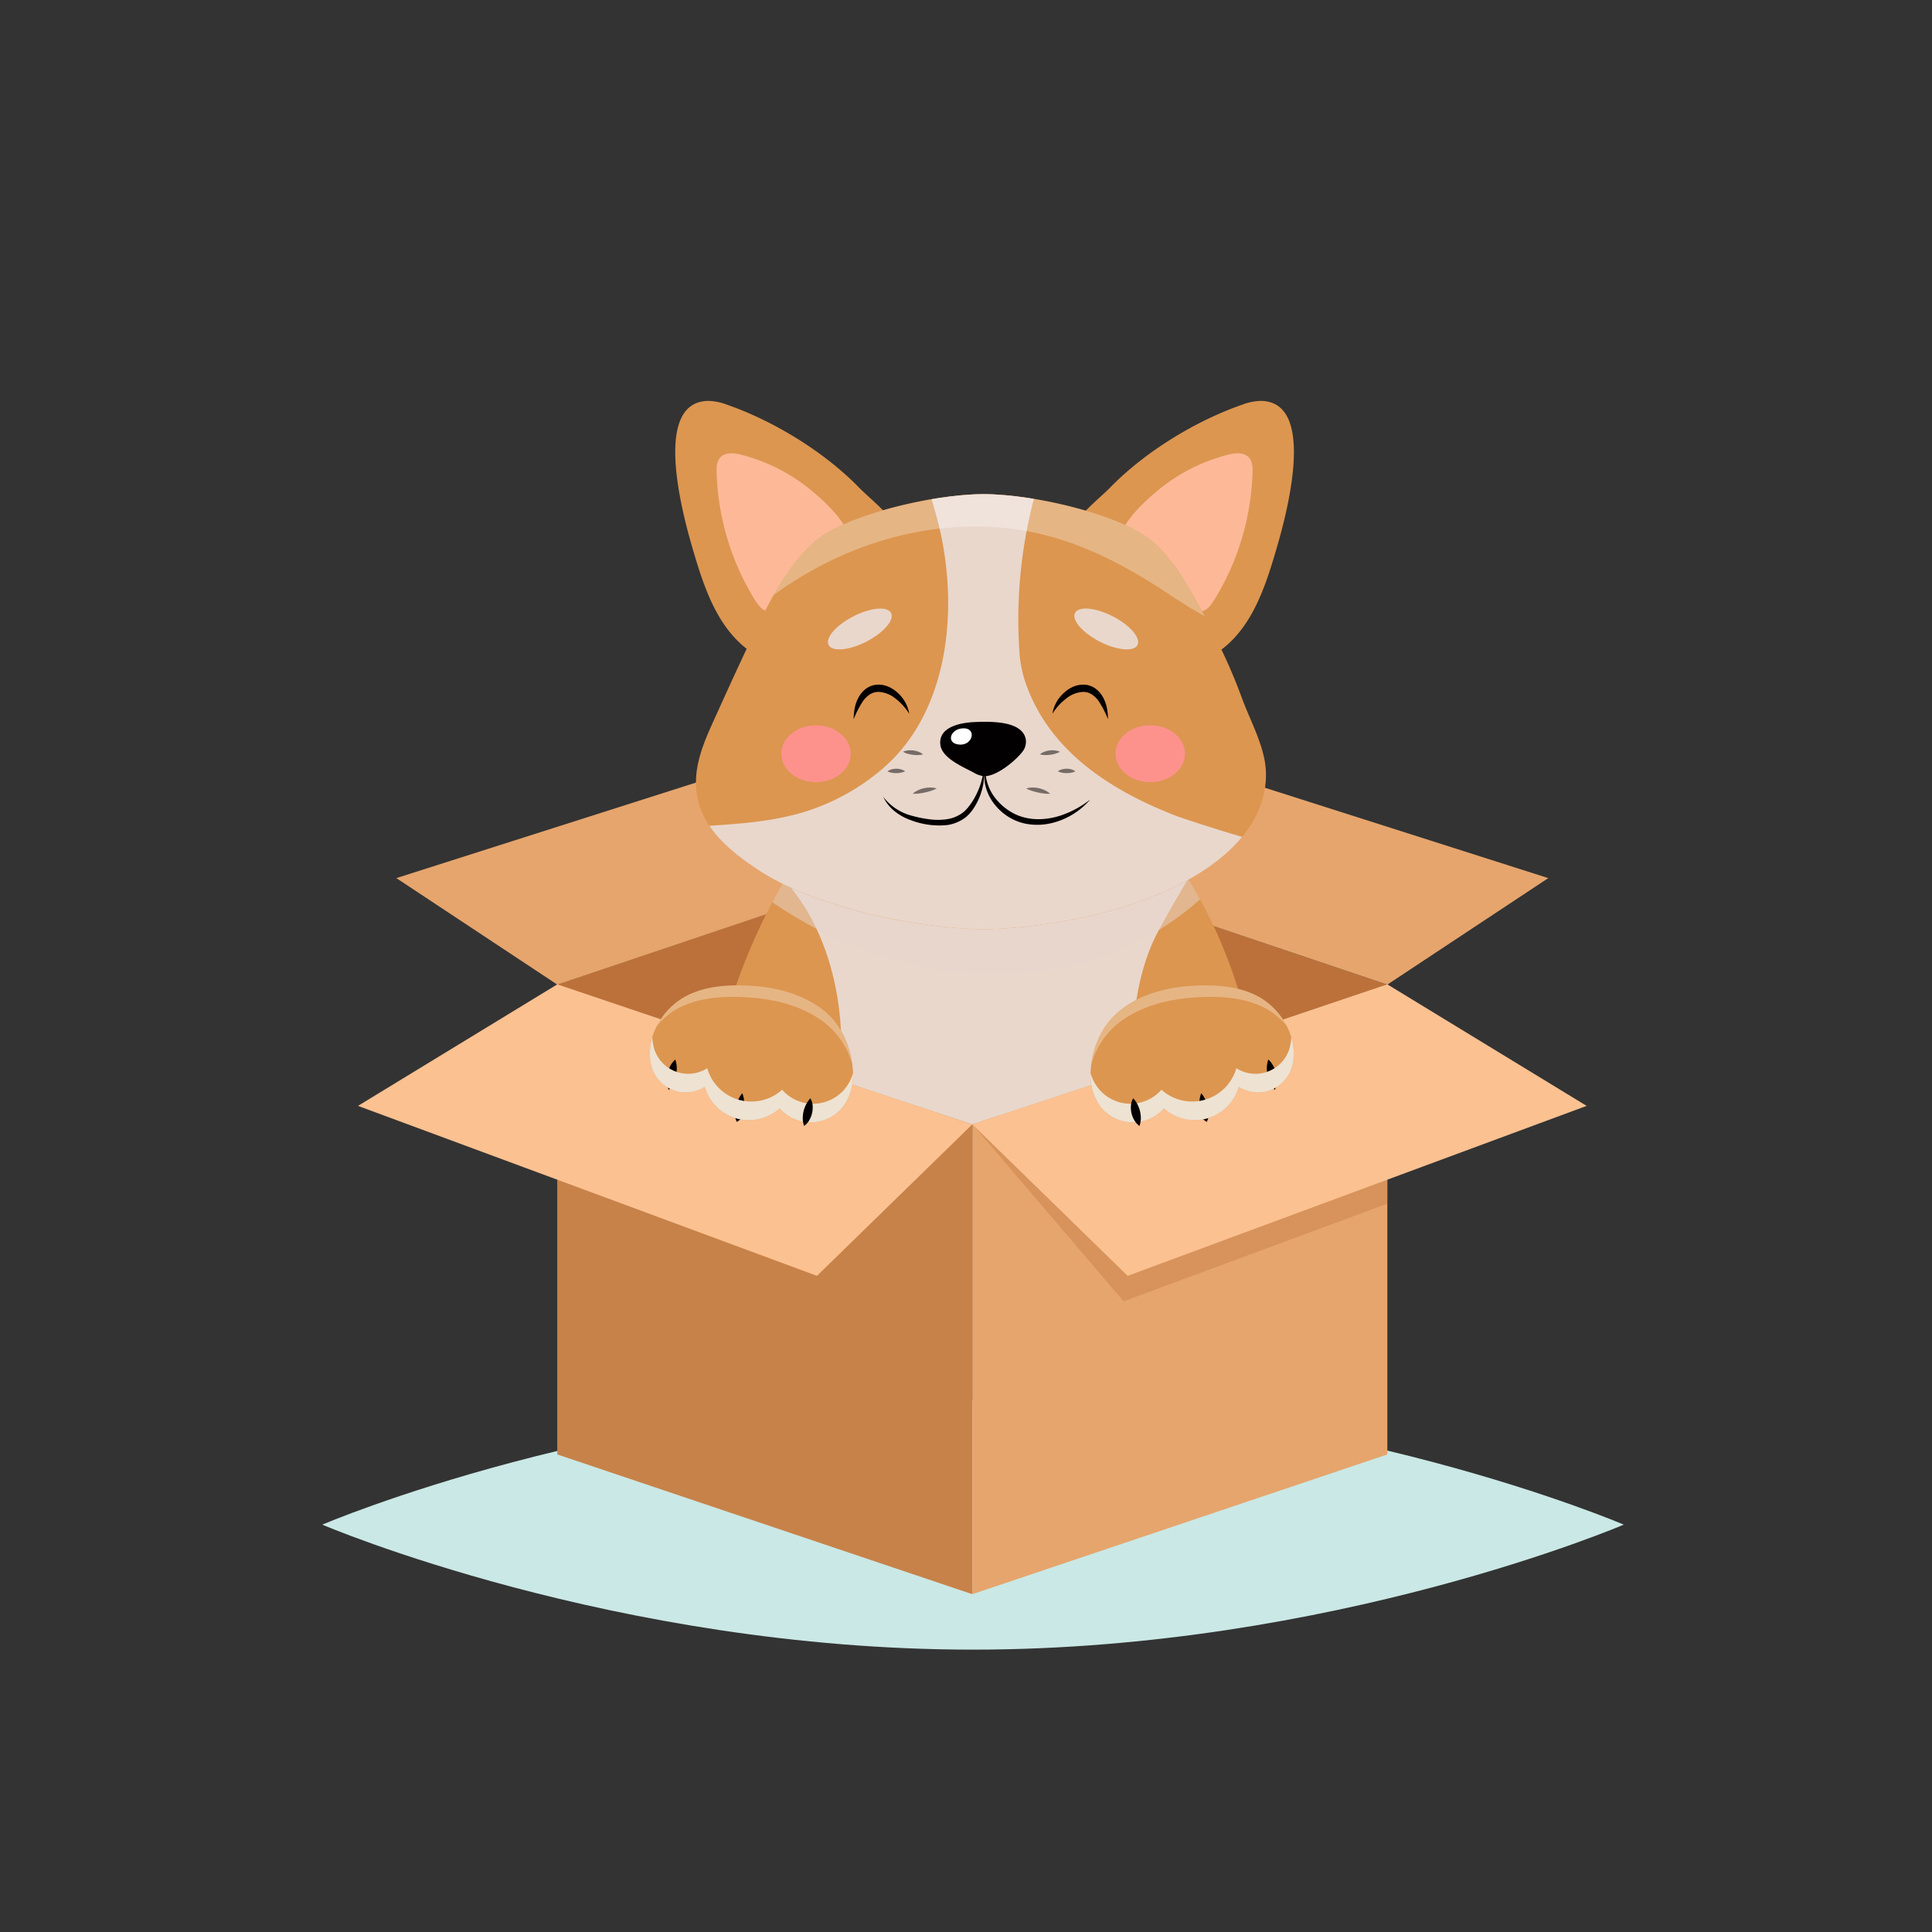 <svg xmlns="http://www.w3.org/2000/svg" xmlns:xlink="http://www.w3.org/1999/xlink" width="661" height="661" viewBox="0 0 661 661">
  <rect x="0" y="0" width="661" height="661" fill="#333333" stroke="none"/>
  <defs>
    <clipPath id="clip-path">
      <path id="Path_6" data-name="Path 6" d="M718.986,1230.245l-142-47.815V1021.6l142,47.815Z" transform="translate(-576.99 -1021.599)" fill="#c78249"/>
    </clipPath>
    <clipPath id="clip-path-2">
      <path id="Path_5" data-name="Path 5" d="M441.9,1050.483l-68.186,40.811,157.032,58.151,51.767-60.639Z" transform="translate(-373.718 -1050.483)" fill="#c78249"/>
    </clipPath>
    <clipPath id="clip-path-3">
      <path id="Path_9" data-name="Path 9" d="M1009.059,1230.245l142-47.815V1021.6l-142,47.815Z" transform="translate(-1009.059 -1021.599)" fill="#e6a56d"/>
    </clipPath>
    <clipPath id="clip-path-4">
      <path id="Path_15" data-name="Path 15" d="M437.7,1021.6l-68.186,41.58,157.032,58.151,53.15-51.837Z" transform="translate(-369.513 -1021.599)" fill="#fbc191"/>
    </clipPath>
    <clipPath id="clip-path-5">
      <path id="Path_19" data-name="Path 19" d="M1151.054,1021.6l68.186,41.58-157.032,58.151-53.149-51.837Z" transform="translate(-1009.059 -1021.599)" fill="#fbc191"/>
    </clipPath>
    <clipPath id="clip-path-6">
      <path id="Path_44" data-name="Path 44" d="M764.035,449.061l21.157-281.412H431.439l47.834,281.412,142,47.125Z" transform="translate(-431.439 -167.649)" fill="none"/>
    </clipPath>
    <clipPath id="clip-path-7">
      <path id="Path_27" data-name="Path 27" d="M919.31,903.365a8.066,8.066,0,0,1-4.218,3.993c-7.923,3.531-21.228,2.384-29.83,2.954-21.412,1.417-42.89,1.571-64.338,1.152-16.809-.328-88.793-.463-91.491-5.4-1.428-2.613-1.28-5.768-1.095-8.739a210.511,210.511,0,0,1,42.314-113.81c13.934-18.235,34.345-32.634,58.173-31.047,21.359,1.423,42.044,21.172,54.747,36.976,22.461,27.942,34.065,63.246,36.106,98.795C919.973,893.34,921.272,899.219,919.31,903.365Z" transform="translate(-728.223 -752.35)" fill="#dc9650"/>
    </clipPath>
    <clipPath id="clip-path-8">
      <path id="Path_31" data-name="Path 31" d="M916.222,610.413a27.911,27.911,0,0,0-.615-9.573c-1.6-6.844-4.994-13.16-7.415-19.692a184.921,184.921,0,0,0-8.815-20.3c-5.738-11.157-12.019-24.822-21.607-33.3-9.913-8.765-39.537-16.2-57.8-16.284l-.153,0c-.05,0-.1,0-.154,0-18.265.082-47.889,7.516-57.8,16.281-9.426,8.335-15.381,20.495-20.767,31.657-4.358,9.032-8.511,18.166-12.63,27.26-4.13,9.12-8.7,18.495-6.546,28.808,2.275,10.906,11.336,18.266,20.133,24.149,10.277,6.872,22.14,10.965,33.967,14.264,12.424,3.467,30.268,6.352,43.4,6.43.083,0,.165.007.249.007l.153,0,.153,0c.084,0,.165-.006.249-.007,13.128-.079,30.973-2.964,43.4-6.43C883.851,648.041,913.459,634.8,916.222,610.413Z" transform="translate(-721.365 -511.264)" fill="#dc9650"/>
    </clipPath>
  </defs>
  <g id="Layer_2" data-name="Layer 2" transform="translate(0.842 0.84)">
    <rect id="Rectangle_1" data-name="Rectangle 1" width="661" height="661" transform="translate(660.158 -0.84) rotate(90)" fill="none"/>
    <g id="Group_35" data-name="Group 35" transform="translate(109.424 55.294)">
      <path id="Path_1" data-name="Path 1" d="M777.631,1496.716s-99.678,42.764-222.637,42.764-222.637-42.764-222.637-42.764,99.678-42.764,222.637-42.764S777.631,1496.716,777.631,1496.716Z" transform="translate(-332.357 -1031.22)" fill="#cae8e5" style="mix-blend-mode: multiply;isolation: isolate"/>
      <g id="Group_5" data-name="Group 5" transform="translate(80.397 280.643)">
        <path id="Path_2" data-name="Path 2" d="M718.986,1230.245l-142-47.815V1021.6l142,47.815Z" transform="translate(-576.99 -1021.599)" fill="#c78249"/>
        <g id="Group_4" data-name="Group 4" clip-path="url(#clip-path)">
          <g id="Group_3" data-name="Group 3" transform="translate(-66.804 9.492)" opacity="0.5" style="mix-blend-mode: multiply;isolation: isolate">
            <g id="Group_2" data-name="Group 2">
              <path id="Path_3" data-name="Path 3" d="M441.9,1050.483l-68.186,40.811,157.032,58.151,51.767-60.639Z" transform="translate(-373.718 -1050.483)" fill="#c78249"/>
              <g id="Group_1" data-name="Group 1" clip-path="url(#clip-path-2)">
                <path id="Path_4" data-name="Path 4" d="M724.091,1034.369c-10.563-7.274-26.623-9.277-36.786-.328-8.227,7.244-11.428,19.129-11.292,29.829a17.424,17.424,0,0,0-1.83,6.286c-.214,2.4,1.568,3.716,3.423,2.141.1-.084.219-.2.333-.3a16.008,16.008,0,0,0,4.761,5.107,16.808,16.808,0,0,0-.712,3.515c-.214,2.4,1.569,3.716,3.423,2.141a27.666,27.666,0,0,0,2.767-2.877,29.933,29.933,0,0,0,7.322,1.568,16.8,16.8,0,0,0-.716,3.528c-.214,2.4,1.569,3.716,3.423,2.141a35.883,35.883,0,0,0,5.175-5.991q1.412-.256,2.807-.645c12.7-3.54,24.019-15.058,26.034-28.065C733.357,1045.094,730.1,1038.508,724.091,1034.369Z" transform="translate(-575.426 -1035.449)" fill="#c78249" style="mix-blend-mode: multiply;isolation: isolate"/>
              </g>
            </g>
          </g>
        </g>
      </g>
      <g id="Group_9" data-name="Group 9" transform="translate(222.392 280.643)">
        <path id="Path_7" data-name="Path 7" d="M1009.059,1230.245l142-47.815V1021.6l-142,47.815Z" transform="translate(-1009.059 -1021.599)" fill="#e6a56d"/>
        <g id="Group_8" data-name="Group 8" clip-path="url(#clip-path-3)">
          <g id="Group_7" data-name="Group 7" transform="translate(0 9.492)" opacity="0.5" style="mix-blend-mode: multiply;isolation: isolate">
            <g id="Group_6" data-name="Group 6">
              <path id="Path_8" data-name="Path 8" d="M1149.672,1050.483l68.186,40.811-157.032,58.151-51.767-60.639Z" transform="translate(-1009.059 -1050.483)" fill="#c78249"/>
            </g>
          </g>
        </g>
      </g>
      <path id="Path_10" data-name="Path 10" d="M718.986,876.374l-142,47.815,142,47.727,142-47.727Z" transform="translate(-496.594 -643.458)" fill="#bc713a"/>
      <path id="Path_11" data-name="Path 11" d="M718.986,876.374v94.939l-142-47.124Z" transform="translate(-496.594 -643.458)" fill="#bc713a"/>
      <path id="Path_12" data-name="Path 12" d="M559.068,765.851l47.441,36.322-142,47.815-55.06-36.438Z" transform="translate(-384.116 -569.257)" fill="#e6a56d"/>
      <g id="Group_12" data-name="Group 12" transform="translate(12.211 280.643)">
        <g id="Group_11" data-name="Group 11">
          <path id="Path_13" data-name="Path 13" d="M437.7,1021.6l-68.186,41.58,157.032,58.151,53.15-51.837Z" transform="translate(-369.513 -1021.599)" fill="#fbc191"/>
          <g id="Group_10" data-name="Group 10" clip-path="url(#clip-path-4)">
            <path id="Path_14" data-name="Path 14" d="M679.058,1050.944a19.545,19.545,0,0,0-1.478,11.948,12.149,12.149,0,0,0,18.434,7.737A15.712,15.712,0,0,0,721.632,1078a14.113,14.113,0,0,0,21.9-.874,18.116,18.116,0,0,0,3.184-11.676c-.374-8.044-3.783-16.044-10.2-21.1-6.853-5.4-15.7-7.721-24.275-8.271-7.846-.5-16.366-.076-23.358,3.9A24.019,24.019,0,0,0,679.058,1050.944Z" transform="translate(-576.088 -1031.208)" fill="#fbc191" style="mix-blend-mode: multiply;isolation: isolate"/>
          </g>
        </g>
      </g>
      <path id="Path_16" data-name="Path 16" d="M1056.5,765.851l-47.441,36.322,142,47.815,55.059-36.438Z" transform="translate(-786.667 -569.257)" fill="#e6a56d"/>
      <g id="Group_15" data-name="Group 15" transform="translate(222.392 280.643)">
        <g id="Group_14" data-name="Group 14">
          <path id="Path_17" data-name="Path 17" d="M1151.054,1021.6l68.186,41.58-157.032,58.151-53.149-51.837Z" transform="translate(-1009.059 -1021.599)" fill="#fbc191"/>
          <g id="Group_13" data-name="Group 13" clip-path="url(#clip-path-5)">
            <path id="Path_18" data-name="Path 18" d="M1197.015,1050.944a19.542,19.542,0,0,1,1.477,11.948,12.149,12.149,0,0,1-18.433,7.737,15.712,15.712,0,0,1-25.619,7.373,14.113,14.113,0,0,1-21.9-.874,18.113,18.113,0,0,1-3.184-11.676c.374-8.044,3.783-16.044,10.2-21.1,6.853-5.4,15.7-7.721,24.276-8.271,7.846-.5,16.365-.076,23.358,3.9A24.025,24.025,0,0,1,1197.015,1050.944Z" transform="translate(-1089.804 -1031.208)" fill="#fbc191" style="mix-blend-mode: multiply;isolation: isolate"/>
          </g>
        </g>
      </g>
      <g id="Group_28" data-name="Group 28" transform="translate(32.562)">
        <g id="Group_27" data-name="Group 27" clip-path="url(#clip-path-6)">
          <g id="Group_26" data-name="Group 26" transform="translate(88.193 81.02)">
            <g id="Group_25" data-name="Group 25">
              <path id="Path_20" data-name="Path 20" d="M1110.751,470.325a29.8,29.8,0,0,0,3.522,2.2,65.751,65.751,0,0,1,10.71,7.852,178.054,178.054,0,0,1,15.674,15.383c2.415,2.682,4.973,5.581,8.472,6.467,4.188,1.061,8.542-1.1,11.868-3.856,9.506-7.88,13.748-20.3,17.263-32.134,3.006-10.124,15.19-51.912-4.986-52.054a19.346,19.346,0,0,0-6.431,1.338c-15.943,5.552-33.176,16.125-44.987,28.234C1115.764,449.994,1099.1,461.7,1110.751,470.325Z" transform="translate(-972.984 -414.178)" fill="#dc9650"/>
              <path id="Path_21" data-name="Path 21" d="M1174.926,518.8a30.646,30.646,0,0,1-7.688-4.867c-3.091-2.611-6.04-5.733-7-9.663-2.12-8.713,7.292-17.505,13.229-22.5a61.3,61.3,0,0,1,24.356-12.518c2.455-.618,5.451-.932,7.152.943,1.228,1.353,1.3,3.366,1.247,5.193a88.254,88.254,0,0,1-12.58,42.715c-3.813,6.331-4.986,5.049-11.392,3.2A57.911,57.911,0,0,1,1174.926,518.8Z" transform="translate(-1008.714 -450.83)" fill="#fdb997"/>
              <path id="Path_22" data-name="Path 22" d="M773.7,470.325a29.752,29.752,0,0,1-3.522,2.2,65.778,65.778,0,0,0-10.71,7.852,178.013,178.013,0,0,0-15.674,15.383c-2.415,2.682-4.973,5.581-8.472,6.467-4.188,1.061-8.543-1.1-11.869-3.856-9.506-7.88-13.748-20.3-17.262-32.134-3.006-10.124-15.19-51.912,4.986-52.054a19.343,19.343,0,0,1,6.431,1.338c15.942,5.552,33.176,16.125,44.987,28.234C768.684,449.994,785.347,461.7,773.7,470.325Z" transform="translate(-699.795 -414.178)" fill="#dc9650"/>
              <path id="Path_23" data-name="Path 23" d="M774.153,518.8a30.639,30.639,0,0,0,7.688-4.867c3.091-2.611,6.041-5.733,7-9.663,2.121-8.713-7.291-17.505-13.229-22.5a61.3,61.3,0,0,0-24.356-12.518c-2.455-.618-5.45-.932-7.152.943-1.227,1.353-1.3,3.366-1.247,5.193a88.255,88.255,0,0,0,12.58,42.715c3.814,6.331,4.986,5.049,11.392,3.2A57.933,57.933,0,0,0,774.153,518.8Z" transform="translate(-728.696 -450.83)" fill="#fdb997"/>
              <g id="Group_18" data-name="Group 18" transform="translate(9.343 111.137)">
                <path id="Path_24" data-name="Path 24" d="M919.31,903.365a8.066,8.066,0,0,1-4.218,3.993c-7.923,3.531-21.228,2.384-29.83,2.954-21.412,1.417-42.89,1.571-64.338,1.152-16.809-.328-88.793-.463-91.491-5.4-1.428-2.613-1.28-5.768-1.095-8.739a210.511,210.511,0,0,1,42.314-113.81c13.934-18.235,34.345-32.634,58.173-31.047,21.359,1.423,42.044,21.172,54.747,36.976,22.461,27.942,34.065,63.246,36.106,98.795C919.973,893.34,921.272,899.219,919.31,903.365Z" transform="translate(-728.223 -752.35)" fill="#dc9650"/>
                <g id="Group_17" data-name="Group 17" clip-path="url(#clip-path-7)">
                  <g id="Group_16" data-name="Group 16" transform="translate(-6.781 -19.285)">
                    <path id="Path_25" data-name="Path 25" d="M912.193,915.081c-2.5,21.058,1.49,42.251,4.193,63.082.2,1.55.357,3.268-.55,4.542-.922,1.294-2.635,1.7-4.2,1.983-15.933,2.9-29.868,3.745-46.023,3.745-17.154,0-33.9-1.194-51.182-.883a3.56,3.56,0,0,1-1.522-.195,3.13,3.13,0,0,1-1.421-1.724c-1.31-3-1.339-6.386-1.345-9.662-.044-21.494,3.757-44.491.244-65.738-2.926-17.694-10.79-35.236-24.922-46.279-1.6-1.247-3.415-2.672-3.543-4.692a5.261,5.261,0,0,1,1-3.1c4.269-6.642,13.627-7.112,21.519-6.857,44.406,1.436,89.09,2.9,132.543,12.166C934.771,861,922.1,884.217,920.616,886.9,915.849,895.51,913.355,905.3,912.193,915.081Z" transform="translate(-757.49 -798.124)" fill="#e9d7cc"/>
                    <path id="Path_26" data-name="Path 26" d="M833.792,796.519a100.252,100.252,0,0,0,49.981-23.432c14.275-12.53,53.575-49.331,31.866-69.266-3.322-3.051-7.865-4.34-12.267-5.325-20.432-4.572-41.564-4.679-62.5-4.766-27.32-.113-54.658-.226-81.941,1.217-9.836.52-19.839,1.281-29.012,4.87s-17.539,10.456-20.636,19.808c-9.539,28.809,23.392,52.1,45.206,63.442C778.916,795.765,807.266,800.987,833.792,796.519Z" transform="translate(-707.59 -693.668)" fill="#e9d7cc" opacity="0.5" style="mix-blend-mode: multiply;isolation: isolate"/>
                  </g>
                </g>
              </g>
              <g id="Group_21" data-name="Group 21" transform="translate(7.089 31.906)">
                <path id="Path_28" data-name="Path 28" d="M916.222,610.413a27.911,27.911,0,0,0-.615-9.573c-1.6-6.844-4.994-13.16-7.415-19.692a184.921,184.921,0,0,0-8.815-20.3c-5.738-11.157-12.019-24.822-21.607-33.3-9.913-8.765-39.537-16.2-57.8-16.284l-.153,0c-.05,0-.1,0-.154,0-18.265.082-47.889,7.516-57.8,16.281-9.426,8.335-15.381,20.495-20.767,31.657-4.358,9.032-8.511,18.166-12.63,27.26-4.13,9.12-8.7,18.495-6.546,28.808,2.275,10.906,11.336,18.266,20.133,24.149,10.277,6.872,22.14,10.965,33.967,14.264,12.424,3.467,30.268,6.352,43.4,6.43.083,0,.165.007.249.007l.153,0,.153,0c.084,0,.165-.006.249-.007,13.128-.079,30.973-2.964,43.4-6.43C883.851,648.041,913.459,634.8,916.222,610.413Z" transform="translate(-721.365 -511.264)" fill="#dc9650"/>
                <g id="Group_20" data-name="Group 20" clip-path="url(#clip-path-8)">
                  <g id="Group_19" data-name="Group 19" transform="translate(-12.168 -33.588)">
                    <path id="Path_29" data-name="Path 29" d="M816.993,419.492c-6.511-7.635-16.542-11.02-26.4-10.347-3.572.244-6.227,2.137-9.331,3.509-3.186,1.408-6.434,1.964-8.365,5.248-1.977,3.362-1.2,7.609-.209,11.382,2.238,8.531,5.252,16.851,7.237,25.443,6.343,27.467,3.171,62.39-19.583,81.871a75.053,75.053,0,0,1-27.07,14.871c-11.5,3.46-23.636,4.092-35.624,4.869-5.339.346-11.369,1.335-12.944,7.253-.7,2.638-.269,5.435.306,8.1,2.25,10.453,7.071,25.591,15.978,32.224,10.17,7.572,20.8,14.337,32.513,19.362a163.08,163.08,0,0,0,125.858.493c7.865-3.3,16.145-7.718,21.019-14.988,2.345-3.5,3.013-7.623,4.667-11.465,1.936-4.5,3.316-9.21,5.187-13.733,2.881-6.963,6.6-13.1,7.182-20.833-.161,2.123-33.518-8.827-36.691-10.055-21.873-8.471-42.993-21.779-51.218-44.879a40.109,40.109,0,0,1-2.259-10.253,162.061,162.061,0,0,1,10.607-70.9,7.729,7.729,0,0,0,.823-4.209A6.729,6.729,0,0,0,816.993,419.492Z" transform="translate(-684.341 -409.061)" fill="#e9d7cc"/>
                    <path id="Path_30" data-name="Path 30" d="M875.038,517.546c-13.6-7.473-27.727-12.7-44.077-13.907-28.656-2.115-57.313,8.035-79.738,25.666-4.293,3.376-14.046,15.613-20.11,13.068.962-8.287,6.96-14.209,12.53-19.794,6.651-6.668,13.07-13.494,20.376-19.472,18.217-14.905,36.941-19.693,60.114-20.087,27.033-.461,60.472,3.227,80.952,22.825a103.149,103.149,0,0,1,11.57,13.839c3.18,4.344,8.9,12.242,6.856,18.1-3.442,9.827-32-10.164-36.193-12.872C883.241,522.285,879.164,519.812,875.038,517.546Z" transform="translate(-715.742 -458.689)" fill="#fff" opacity="0.3"/>
                  </g>
                </g>
              </g>
              <g id="Group_22" data-name="Group 22" transform="translate(71.152 125.34)">
                <path id="Path_32" data-name="Path 32" d="M1021.982,797.229a15.958,15.958,0,0,0,4.093,10.845,19,19,0,0,0,4.418,3.738,16.834,16.834,0,0,0,5.3,2.167,19.786,19.786,0,0,0,5.764.432,24.908,24.908,0,0,0,5.759-1.067,33.477,33.477,0,0,0,10.546-5.613,25.323,25.323,0,0,1-10.035,7.08,23.178,23.178,0,0,1-6.119,1.479,20.91,20.91,0,0,1-6.346-.369,18.121,18.121,0,0,1-5.877-2.524,18.59,18.59,0,0,1-4.614-4.354,16.375,16.375,0,0,1-2.764-5.651A12.846,12.846,0,0,1,1021.982,797.229Z" transform="translate(-987.037 -796.682)" fill="#030001"/>
                <path id="Path_33" data-name="Path 33" d="M950.782,795.566a21.962,21.962,0,0,1-4.128,14.889c-.357.42-.688.867-1.075,1.265l-.607.573-.305.286c-.106.09-.222.168-.333.253a13.533,13.533,0,0,1-6.077,2.509,27.055,27.055,0,0,1-12.535-1.675,18.273,18.273,0,0,1-5.554-3.082,14,14,0,0,1-3.868-4.9,18.106,18.106,0,0,0,9.887,6.5,41.357,41.357,0,0,0,5.9,1.188,21.232,21.232,0,0,0,5.87,0,11.918,11.918,0,0,0,5.252-2.047c.1-.067.2-.127.292-.2l.267-.231.537-.462c.345-.322.643-.7.971-1.041a28.363,28.363,0,0,0,1.725-2.42A26.162,26.162,0,0,0,950.782,795.566Z" transform="translate(-916.299 -795.566)" fill="#030001"/>
              </g>
              <path id="Path_34" data-name="Path 34" d="M1003.58,758.77a5.585,5.585,0,0,0,1.319-4.623c-1.312-6.146-11.518-6-17.274-5.786-5.66.212-12.638,1.927-11.936,7.779.55,4.584,7.734,7.551,11.3,9.465a8.894,8.894,0,0,0,3.48,1.277C994.647,767.176,1001.155,761.816,1003.58,758.77Z" transform="translate(-884.986 -638.486)" fill="#030001"/>
              <path id="Path_35" data-name="Path 35" d="M992.251,760.075c2.546-1.534,2.415-5.582-2-4.919-3.874.581-5.061,5.192-.468,5.48A4.216,4.216,0,0,0,992.251,760.075Z" transform="translate(-892.484 -643.048)" fill="#fff"/>
              <ellipse id="Ellipse_1" data-name="Ellipse 1" cx="4.867" cy="12.008" rx="4.867" ry="12.008" transform="translate(134.562 76.888) rotate(-62.841)" fill="#e9d7cc"/>
              <ellipse id="Ellipse_2" data-name="Ellipse 2" cx="12.008" cy="4.867" rx="12.008" ry="4.867" transform="matrix(0.89, -0.456, 0.456, 0.89, 50.254, 79.19)" fill="#e9d7cc"/>
              <path id="Path_36" data-name="Path 36" d="M1092.456,719.549a12.261,12.261,0,0,1,3.441-6.7,11.8,11.8,0,0,1,3.2-2.342,8.767,8.767,0,0,1,4.055-.938,7.328,7.328,0,0,1,2.139.375,7.667,7.667,0,0,1,1.921.989,9.2,9.2,0,0,1,2.634,3.113,12.709,12.709,0,0,1,1.275,3.643,21.368,21.368,0,0,1,.349,3.722,32.282,32.282,0,0,0-3.278-6.32,8.819,8.819,0,0,0-2.3-2.2,5.552,5.552,0,0,0-2.8-.833,9.855,9.855,0,0,0-5.9,2.256A19.31,19.31,0,0,0,1092.456,719.549Z" transform="translate(-963.411 -612.489)" fill="#030001"/>
              <path id="Path_37" data-name="Path 37" d="M904.537,719.549a19.311,19.311,0,0,0-4.731-5.238,9.857,9.857,0,0,0-5.9-2.256,5.551,5.551,0,0,0-2.8.833,8.818,8.818,0,0,0-2.3,2.2,32.288,32.288,0,0,0-3.278,6.32,21.344,21.344,0,0,1,.349-3.722,12.7,12.7,0,0,1,1.275-3.643,9.2,9.2,0,0,1,2.635-3.113,7.659,7.659,0,0,1,1.921-.989,7.328,7.328,0,0,1,2.139-.375,8.768,8.768,0,0,1,4.054.938,11.8,11.8,0,0,1,3.2,2.342A12.257,12.257,0,0,1,904.537,719.549Z" transform="translate(-824.484 -612.489)" fill="#030001"/>
              <g id="Group_23" data-name="Group 23" transform="translate(120.074 119.539)" opacity="0.5">
                <path id="Path_38" data-name="Path 38" d="M1079.39,779.318a5.22,5.22,0,0,1,1.593-.917,7.777,7.777,0,0,1,3.48-.447,5.3,5.3,0,0,1,1.773.479,6.99,6.99,0,0,1-1.677.69,11.474,11.474,0,0,1-1.672.335,11.872,11.872,0,0,1-1.7.094A7.329,7.329,0,0,1,1079.39,779.318Z" transform="translate(-1074.713 -777.915)" fill="#030001"/>
                <path id="Path_39" data-name="Path 39" d="M1065.16,817.014a6.824,6.824,0,0,1,2.175-.331,9.923,9.923,0,0,1,2.138.233,9.777,9.777,0,0,1,2.039.684,6.756,6.756,0,0,1,1.834,1.216,11.4,11.4,0,0,1-2.161-.088c-.691-.086-1.365-.205-2.033-.354s-1.33-.323-1.994-.534A11.6,11.6,0,0,1,1065.16,817.014Z" transform="translate(-1065.16 -803.942)" fill="#030001"/>
                <path id="Path_40" data-name="Path 40" d="M1098.078,798.023a4.257,4.257,0,0,1,1.477-.687,6.087,6.087,0,0,1,3.068,0,4.232,4.232,0,0,1,1.474.7,5.611,5.611,0,0,1-1.532.476,8.5,8.5,0,0,1-1.479.121,8.715,8.715,0,0,1-1.479-.13A5.68,5.68,0,0,1,1098.078,798.023Z" transform="translate(-1087.259 -790.823)" fill="#030001"/>
              </g>
              <g id="Group_24" data-name="Group 24" transform="translate(72.614 119.539)" opacity="0.5">
                <path id="Path_41" data-name="Path 41" d="M943.763,779.318a7.331,7.331,0,0,1-1.8.235,11.871,11.871,0,0,1-1.7-.094,11.467,11.467,0,0,1-1.672-.335,7,7,0,0,1-1.677-.69,5.293,5.293,0,0,1,1.773-.479,7.776,7.776,0,0,1,3.48.447A5.223,5.223,0,0,1,943.763,779.318Z" transform="translate(-931.603 -777.915)" fill="#030001"/>
                <path id="Path_42" data-name="Path 42" d="M955.255,817.014a11.581,11.581,0,0,1-2,.825c-.663.212-1.325.386-1.994.534s-1.342.267-2.033.354a11.4,11.4,0,0,1-2.161.088A6.749,6.749,0,0,1,948.9,817.6a9.781,9.781,0,0,1,2.039-.684,9.924,9.924,0,0,1,2.138-.233A6.826,6.826,0,0,1,955.255,817.014Z" transform="translate(-938.419 -803.942)" fill="#030001"/>
                <path id="Path_43" data-name="Path 43" d="M926.766,798.023a5.678,5.678,0,0,1-1.53.481,8.707,8.707,0,0,1-1.478.13,8.5,8.5,0,0,1-1.479-.121,5.612,5.612,0,0,1-1.532-.476,4.23,4.23,0,0,1,1.474-.7,5.961,5.961,0,0,1,1.533-.2,6.023,6.023,0,0,1,1.534.194A4.256,4.256,0,0,1,926.766,798.023Z" transform="translate(-920.748 -790.823)" fill="#030001"/>
              </g>
              <ellipse id="Ellipse_3" data-name="Ellipse 3" cx="11.883" cy="9.727" rx="11.883" ry="9.727" transform="translate(150.629 110.996)" fill="#fd928c"/>
              <ellipse id="Ellipse_4" data-name="Ellipse 4" cx="11.883" cy="9.727" rx="11.883" ry="9.727" transform="translate(36.273 110.996)" fill="#fd928c"/>
            </g>
          </g>
        </g>
      </g>
      <g id="Group_31" data-name="Group 31" transform="translate(262.837 280.993)">
        <g id="Group_30" data-name="Group 30" transform="translate(0)">
          <path id="Path_45" data-name="Path 45" d="M1199.812,1037.7a19.543,19.543,0,0,1,1.478,11.948,12.149,12.149,0,0,1-18.433,7.737,15.712,15.712,0,0,1-25.619,7.373,14.113,14.113,0,0,1-21.9-.874,18.117,18.117,0,0,1-3.184-11.677c.375-8.044,3.783-16.043,10.2-21.1,6.853-5.4,15.7-7.721,24.275-8.271,7.846-.5,16.366-.076,23.358,3.9A24.021,24.021,0,0,1,1199.812,1037.7Z" transform="translate(-1132.126 -1022.664)" fill="#dc9650"/>
          <path id="Path_46" data-name="Path 46" d="M1316.189,1099.888a7.869,7.869,0,0,1,1.756,2.314,10.615,10.615,0,0,1,.913,2.534,10.112,10.112,0,0,1,.238,2.7,6.853,6.853,0,0,1-.712,2.841,9.292,9.292,0,0,1-1.592-2.395,11.825,11.825,0,0,1-.848-2.5,11.614,11.614,0,0,1-.276-2.642A8.063,8.063,0,0,1,1316.189,1099.888Z" transform="translate(-1255.349 -1074.509)" fill="#030001"/>
          <path id="Path_47" data-name="Path 47" d="M1246.017,1134.975a8.648,8.648,0,0,1,1.447,2.292,14.016,14.016,0,0,1,.807,2.393c.1.4.174.808.239,1.206a5.855,5.855,0,0,1,.1,1.219,6.6,6.6,0,0,1-.7,2.678,4.156,4.156,0,0,1-1.965-2.143,8.372,8.372,0,0,1-.546-2.485,13.6,13.6,0,0,1,.007-2.532A9.816,9.816,0,0,1,1246.017,1134.975Z" transform="translate(-1208.133 -1098.065)" fill="#030001"/>
          <g id="Group_29" data-name="Group 29" transform="translate(0.012 17.72)" style="mix-blend-mode: multiply;isolation: isolate">
            <path id="Path_48" data-name="Path 48" d="M1134.524,1093.7a14.112,14.112,0,0,0,21.9.874,15.712,15.712,0,0,0,25.618-7.374,12.149,12.149,0,0,0,18.434-7.737,17.418,17.418,0,0,0,.349-2.876,18.794,18.794,0,0,1,.487,9.26,12.149,12.149,0,0,1-18.433,7.737,15.712,15.712,0,0,1-25.619,7.373,14.112,14.112,0,0,1-21.9-.874,17.9,17.9,0,0,1-3.191-11.149A15.433,15.433,0,0,0,1134.524,1093.7Z" transform="translate(-1132.163 -1076.584)" fill="#eee2d2"/>
          </g>
          <path id="Path_49" data-name="Path 49" d="M1174.922,1140.245a8.884,8.884,0,0,1,1.519,2.177,10.45,10.45,0,0,1,.815,2.251,10.025,10.025,0,0,1,.277,2.389,7.726,7.726,0,0,1-.455,2.637,6.267,6.267,0,0,1-1.811-2.024,8.53,8.53,0,0,1-1.123-4.811A5.79,5.79,0,0,1,1174.922,1140.245Z" transform="translate(-1160.323 -1101.603)" fill="#030001"/>
          <path id="Path_50" data-name="Path 50" d="M1192.519,1030.563c-7.3-3.934-16.234-4.308-24.462-3.755-9,.6-18.284,2.988-25.5,8.432a27.4,27.4,0,0,0-9.759,14.7c.857-7.256,4.192-14.252,10.007-18.832,6.852-5.4,15.7-7.721,24.275-8.271,7.847-.5,16.366-.076,23.358,3.9a23.974,23.974,0,0,1,9.328,9.924A23.832,23.832,0,0,0,1192.519,1030.563Z" transform="translate(-1132.576 -1022.664)" fill="#fff" opacity="0.3"/>
        </g>
      </g>
      <g id="Group_34" data-name="Group 34" transform="translate(112.063 280.993)">
        <g id="Group_33" data-name="Group 33">
          <path id="Path_51" data-name="Path 51" d="M675.193,1037.7a19.545,19.545,0,0,0-1.478,11.948,12.149,12.149,0,0,0,18.433,7.737,15.712,15.712,0,0,0,25.619,7.373,14.113,14.113,0,0,0,21.9-.874,18.114,18.114,0,0,0,3.184-11.677c-.374-8.044-3.783-16.043-10.2-21.1-6.852-5.4-15.7-7.721-24.275-8.271-7.846-.5-16.366-.076-23.358,3.9A24.018,24.018,0,0,0,675.193,1037.7Z" transform="translate(-673.345 -1022.664)" fill="#dc9650"/>
          <path id="Path_52" data-name="Path 52" d="M693.832,1099.888a8.075,8.075,0,0,1,.521,2.851,11.621,11.621,0,0,1-.276,2.642,11.828,11.828,0,0,1-.848,2.5,9.3,9.3,0,0,1-1.592,2.395,6.86,6.86,0,0,1-.713-2.841,10.124,10.124,0,0,1,.238-2.7,10.6,10.6,0,0,1,.913-2.534A7.863,7.863,0,0,1,693.832,1099.888Z" transform="translate(-685.14 -1074.509)" fill="#030001"/>
          <path id="Path_53" data-name="Path 53" d="M764.356,1134.975a9.843,9.843,0,0,1,.614,2.626,13.586,13.586,0,0,1,.007,2.532,8.365,8.365,0,0,1-.546,2.485,4.154,4.154,0,0,1-1.965,2.143,6.6,6.6,0,0,1-.7-2.678,5.859,5.859,0,0,1,.1-1.219c.065-.4.143-.8.239-1.206a14.014,14.014,0,0,1,.806-2.393A8.649,8.649,0,0,1,764.356,1134.975Z" transform="translate(-732.706 -1098.065)" fill="#030001"/>
          <g id="Group_32" data-name="Group 32" transform="translate(0.002 17.72)" style="mix-blend-mode: multiply;isolation: isolate">
            <path id="Path_54" data-name="Path 54" d="M740.509,1093.7a14.112,14.112,0,0,1-21.9.874,15.712,15.712,0,0,1-25.619-7.374,12.148,12.148,0,0,1-18.433-7.737,17.354,17.354,0,0,1-.35-2.876,18.793,18.793,0,0,0-.487,9.26,12.149,12.149,0,0,0,18.433,7.737,15.712,15.712,0,0,0,25.619,7.373,14.112,14.112,0,0,0,21.9-.874,17.9,17.9,0,0,0,3.191-11.149A15.435,15.435,0,0,1,740.509,1093.7Z" transform="translate(-673.351 -1076.584)" fill="#eee2d2"/>
          </g>
          <path id="Path_55" data-name="Path 55" d="M835.165,1140.245a5.786,5.786,0,0,1,.778,2.618,8.532,8.532,0,0,1-1.123,4.811,6.265,6.265,0,0,1-1.811,2.024,7.732,7.732,0,0,1-.455-2.637,10.015,10.015,0,0,1,.277-2.389,10.455,10.455,0,0,1,.815-2.251A8.889,8.889,0,0,1,835.165,1140.245Z" transform="translate(-780.231 -1101.603)" fill="#030001"/>
          <path id="Path_56" data-name="Path 56" d="M687.726,1030.563c7.305-3.934,16.234-4.308,24.462-3.755,9,.6,18.283,2.988,25.5,8.432a27.394,27.394,0,0,1,9.759,14.7c-.857-7.256-4.192-14.252-10.007-18.832-6.852-5.4-15.7-7.721-24.275-8.271-7.846-.5-16.366-.076-23.358,3.9a23.971,23.971,0,0,0-9.328,9.924A23.832,23.832,0,0,1,687.726,1030.563Z" transform="translate(-678.136 -1022.664)" fill="#fff" opacity="0.3"/>
        </g>
      </g>
    </g>
  </g>
</svg>
